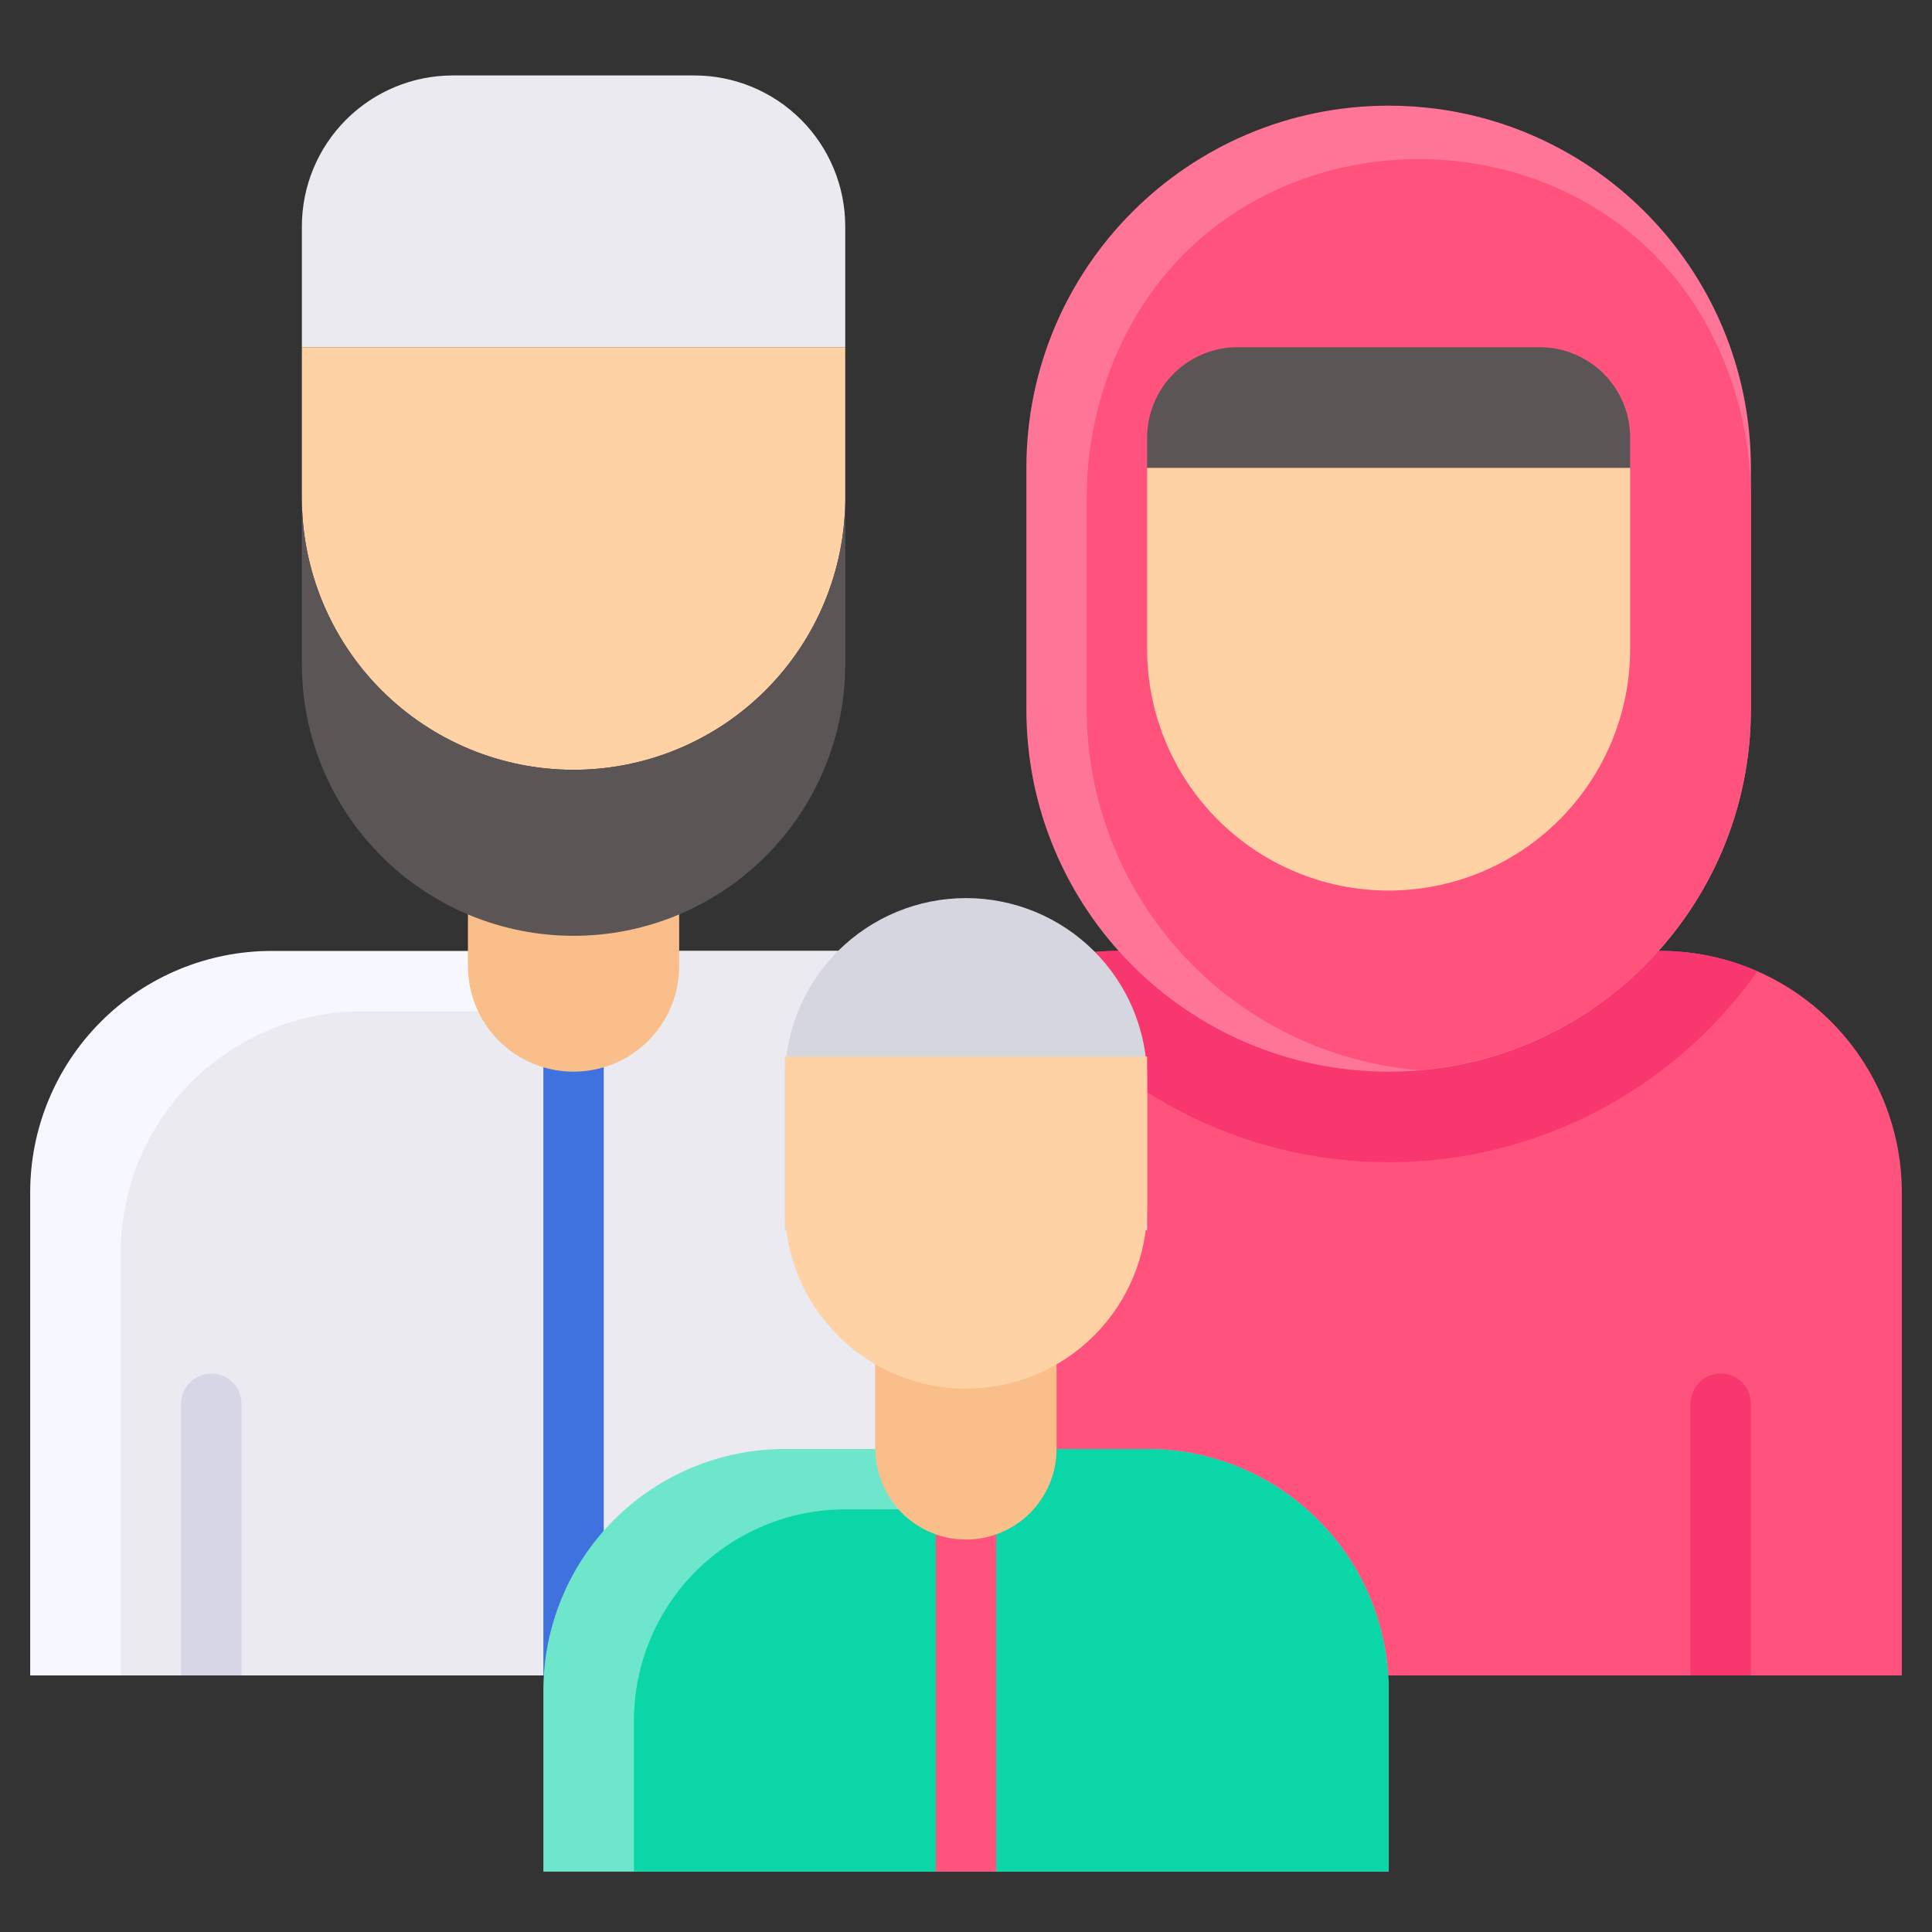 <svg width="40" height="40" viewBox="0 0 40 40" fill="none" xmlns="http://www.w3.org/2000/svg">
<rect x="0" y="0" width="40" height="40" fill="#333333" stroke="none"/>
<path d="M0.625 24.688V34.688H23.125V24.688C23.125 23.361 22.598 22.09 21.66 21.152C20.723 20.214 19.451 19.688 18.125 19.688H5.625C4.299 19.688 3.027 20.214 2.089 21.152C1.152 22.09 0.625 23.361 0.625 24.688V24.688Z" fill="#F7F7FF"/>
<path d="M11.875 19.688L11.25 20.938H7.5C6.174 20.938 4.902 21.464 3.964 22.402C3.027 23.34 2.5 24.611 2.5 25.938V34.688H23.125V24.688C23.125 23.361 22.598 22.09 21.66 21.152C20.723 20.214 19.451 19.688 18.125 19.688H11.875Z" fill="#EAEAF0"/>
<path d="M3.75 34.688V29.062C3.75 28.897 3.816 28.738 3.933 28.621C4.05 28.503 4.209 28.438 4.375 28.438C4.541 28.438 4.7 28.503 4.817 28.621C4.934 28.738 5 28.897 5 29.062V34.688H3.75Z" fill="#D6D6E6"/>
<path d="M11.25 34.688V19.688C11.25 19.522 11.316 19.363 11.433 19.246C11.55 19.128 11.709 19.062 11.875 19.062C12.041 19.062 12.2 19.128 12.317 19.246C12.434 19.363 12.5 19.522 12.5 19.688V34.688H11.25Z" fill="#3F72DE"/>
<path d="M9.688 16.562H14.062V20C14.062 20.58 13.832 21.137 13.422 21.547C13.012 21.957 12.455 22.188 11.875 22.188C11.295 22.188 10.738 21.957 10.328 21.547C9.918 21.137 9.688 20.58 9.688 20V16.562Z" fill="#F9BE8A"/>
<path d="M6.25 4.688V7.188H17.5V4.688C17.5 3.859 17.171 3.064 16.585 2.478C15.999 1.892 15.204 1.562 14.375 1.562H9.375C8.546 1.562 7.751 1.892 7.165 2.478C6.579 3.064 6.25 3.859 6.25 4.688V4.688Z" fill="#EAEAF0"/>
<path d="M6.25 7.188H17.5V10.312C17.5 11.804 16.907 13.235 15.852 14.29C14.798 15.345 13.367 15.938 11.875 15.938C10.383 15.938 8.952 15.345 7.898 14.29C6.843 13.235 6.25 11.804 6.25 10.312V7.188Z" fill="#FFD2A6"/>
<path d="M6.25 9.688V10.312C6.25 11.804 6.843 13.235 7.898 14.29C8.952 15.345 10.383 15.938 11.875 15.938C13.367 15.938 14.798 15.345 15.852 14.29C16.907 13.235 17.5 11.804 17.5 10.312V13.75C17.5 15.242 16.907 16.673 15.852 17.727C14.798 18.782 13.367 19.375 11.875 19.375C10.383 19.375 8.952 18.782 7.898 17.727C6.843 16.673 6.25 15.242 6.25 13.75V9.688Z" fill="#5B5555"/>
<path d="M18.125 24.688V34.688H39.375V24.688C39.375 23.361 38.848 22.09 37.91 21.152C36.973 20.214 35.701 19.688 34.375 19.688H23.125C21.799 19.688 20.527 20.214 19.59 21.152C18.652 22.09 18.125 23.361 18.125 24.688V24.688Z" fill="#FF527D"/>
<path d="M36.383 20.111C35.751 19.831 35.067 19.687 34.375 19.688H23.125C22.434 19.687 21.75 19.831 21.117 20.111C21.98 21.332 23.124 22.328 24.453 23.016C25.781 23.704 27.255 24.063 28.75 24.063C30.246 24.063 31.72 23.704 33.048 23.016C34.376 22.328 35.52 21.332 36.383 20.111V20.111Z" fill="#F7376E"/>
<path d="M36.25 9.688C36.25 5.545 32.892 2.188 28.75 2.188C24.608 2.188 21.25 5.545 21.25 9.688V14.688C21.25 18.83 24.608 22.188 28.75 22.188C32.892 22.188 36.25 18.83 36.25 14.688V9.688Z" fill="#FF7597"/>
<path d="M36.25 10.312C36.252 9.173 35.992 8.049 35.492 7.026C33.058 2.049 25.692 2.049 23.258 7.026C22.758 8.049 22.498 9.173 22.5 10.312V14.688C22.501 16.567 23.209 18.378 24.482 19.762C25.755 21.145 27.502 22 29.375 22.156C31.248 22 32.995 21.145 34.268 19.762C35.541 18.378 36.249 16.567 36.25 14.688V10.312Z" fill="#FF527D"/>
<path d="M23.75 9.688H33.75V9.062C33.75 8.565 33.553 8.088 33.201 7.737C32.849 7.385 32.372 7.188 31.875 7.188H25.625C25.128 7.188 24.651 7.385 24.299 7.737C23.948 8.088 23.75 8.565 23.75 9.062V9.688Z" fill="#5B5555"/>
<path d="M23.75 9.688V13.438C23.75 14.764 24.277 16.035 25.215 16.973C26.152 17.911 27.424 18.438 28.75 18.438C30.076 18.438 31.348 17.911 32.285 16.973C33.223 16.035 33.75 14.764 33.75 13.438V9.688H23.75Z" fill="#FFD2A6"/>
<path d="M31.25 13.125C31.084 13.125 30.925 13.059 30.808 12.942C30.691 12.825 30.625 12.666 30.625 12.5V11.875C30.625 11.709 30.691 11.55 30.808 11.433C30.925 11.316 31.084 11.25 31.25 11.25C31.416 11.25 31.575 11.316 31.692 11.433C31.809 11.55 31.875 11.709 31.875 11.875V12.5C31.875 12.666 31.809 12.825 31.692 12.942C31.575 13.059 31.416 13.125 31.25 13.125Z" fill="#FFD2A6"/>
<path d="M26.25 13.125C26.084 13.125 25.925 13.059 25.808 12.942C25.691 12.825 25.625 12.666 25.625 12.5V11.875C25.625 11.709 25.691 11.55 25.808 11.433C25.925 11.316 26.084 11.25 26.25 11.25C26.416 11.25 26.575 11.316 26.692 11.433C26.809 11.55 26.875 11.709 26.875 11.875V12.5C26.875 12.666 26.809 12.825 26.692 12.942C26.575 13.059 26.416 13.125 26.25 13.125Z" fill="#FFD2A6"/>
<path d="M35 34.688V29.062C35 28.897 35.066 28.738 35.183 28.621C35.3 28.503 35.459 28.438 35.625 28.438C35.791 28.438 35.95 28.503 36.067 28.621C36.184 28.738 36.25 28.897 36.25 29.062V34.688H35Z" fill="#F7376E"/>
<path d="M11.25 35V38.75H28.75V35C28.75 33.674 28.223 32.402 27.285 31.465C26.348 30.527 25.076 30 23.75 30H16.25C14.924 30 13.652 30.527 12.714 31.465C11.777 32.402 11.25 33.674 11.25 35V35Z" fill="#6DE6CB"/>
<path d="M13.125 35.625V38.75H28.75V35C28.75 33.674 28.223 32.402 27.285 31.465C26.348 30.527 25.076 30 23.75 30H20V31.25H17.5C16.34 31.25 15.227 31.711 14.406 32.531C13.586 33.352 13.125 34.465 13.125 35.625V35.625Z" fill="#0BD6A8"/>
<path d="M19.375 30H20.625V38.75H19.375V30Z" fill="#FF527D"/>
<path d="M18.125 28.125H21.875V30C21.875 30.497 21.677 30.974 21.326 31.326C20.974 31.677 20.497 31.875 20 31.875C19.503 31.875 19.026 31.677 18.674 31.326C18.323 30.974 18.125 30.497 18.125 30V28.125Z" fill="#F9BE8A"/>
<path d="M23.75 25.469L16.25 25.469L16.25 22.344C16.25 21.349 16.645 20.395 17.348 19.692C18.052 18.989 19.005 18.594 20 18.594C20.995 18.594 21.948 18.989 22.652 19.692C23.355 20.395 23.75 21.349 23.75 22.344L23.75 25.469Z" fill="#D6D6E0"/>
<path d="M28.75 16.564C28.494 16.564 28.24 16.514 28.003 16.416C27.767 16.318 27.552 16.174 27.371 15.993C27.313 15.935 27.267 15.866 27.235 15.79C27.204 15.714 27.188 15.633 27.188 15.551C27.188 15.469 27.204 15.388 27.235 15.312C27.266 15.236 27.312 15.167 27.37 15.109C27.428 15.051 27.497 15.005 27.573 14.973C27.649 14.942 27.73 14.926 27.812 14.926C27.895 14.926 27.976 14.942 28.052 14.973C28.128 15.005 28.196 15.051 28.255 15.109C28.32 15.174 28.397 15.226 28.482 15.261C28.567 15.296 28.658 15.314 28.75 15.314C28.842 15.314 28.933 15.296 29.018 15.261C29.103 15.226 29.181 15.174 29.246 15.109C29.304 15.051 29.373 15.005 29.449 14.973C29.524 14.942 29.606 14.926 29.688 14.926C29.77 14.926 29.851 14.942 29.927 14.973C30.003 15.005 30.072 15.051 30.13 15.109C30.188 15.167 30.234 15.236 30.265 15.312C30.297 15.388 30.313 15.469 30.313 15.551C30.313 15.633 30.297 15.714 30.265 15.79C30.234 15.866 30.188 15.935 30.13 15.993C29.948 16.174 29.733 16.318 29.497 16.416C29.26 16.514 29.006 16.564 28.75 16.564V16.564Z" fill="#FFD2A6"/>
<path d="M14.688 10.625C14.522 10.625 14.363 10.559 14.246 10.442C14.128 10.325 14.062 10.166 14.062 10V9.375C14.062 9.209 14.128 9.05 14.246 8.933C14.363 8.816 14.522 8.75 14.688 8.75C14.853 8.75 15.012 8.816 15.129 8.933C15.247 9.05 15.312 9.209 15.312 9.375V10C15.312 10.166 15.247 10.325 15.129 10.442C15.012 10.559 14.853 10.625 14.688 10.625Z" fill="#FFD2A6"/>
<path d="M9.062 10.625C8.897 10.625 8.738 10.559 8.621 10.442C8.503 10.325 8.438 10.166 8.438 10V9.375C8.438 9.209 8.503 9.05 8.621 8.933C8.738 8.816 8.897 8.75 9.062 8.75C9.228 8.75 9.387 8.816 9.504 8.933C9.622 9.05 9.688 9.209 9.688 9.375V10C9.688 10.166 9.622 10.325 9.504 10.442C9.387 10.559 9.228 10.625 9.062 10.625Z" fill="#FFD2A6"/>
<path d="M11.875 14.064C11.619 14.064 11.365 14.014 11.129 13.916C10.892 13.818 10.677 13.674 10.496 13.493C10.438 13.435 10.392 13.366 10.36 13.29C10.329 13.214 10.312 13.133 10.312 13.051C10.312 12.969 10.329 12.888 10.36 12.812C10.391 12.736 10.437 12.667 10.495 12.609C10.553 12.551 10.622 12.505 10.698 12.473C10.774 12.442 10.855 12.426 10.937 12.426C11.02 12.426 11.101 12.442 11.177 12.473C11.252 12.505 11.321 12.551 11.38 12.609C11.445 12.674 11.522 12.726 11.607 12.761C11.692 12.796 11.783 12.814 11.875 12.814C11.967 12.814 12.058 12.796 12.143 12.761C12.228 12.726 12.306 12.674 12.371 12.609C12.429 12.551 12.498 12.505 12.574 12.473C12.649 12.442 12.731 12.426 12.813 12.426C12.895 12.426 12.976 12.442 13.052 12.473C13.128 12.505 13.197 12.551 13.255 12.609C13.313 12.667 13.359 12.736 13.39 12.812C13.422 12.888 13.438 12.969 13.438 13.051C13.438 13.133 13.421 13.214 13.39 13.29C13.359 13.366 13.313 13.435 13.255 13.493C13.073 13.674 12.858 13.818 12.622 13.916C12.385 14.014 12.131 14.064 11.875 14.064V14.064Z" fill="#FFD2A6"/>
<path d="M16.25 21.875H23.75V25C23.75 25.995 23.355 26.948 22.652 27.652C21.948 28.355 20.995 28.75 20 28.75C19.005 28.75 18.052 28.355 17.348 27.652C16.645 26.948 16.25 25.995 16.25 25V21.875Z" fill="#FFD2A6"/>
</svg>
